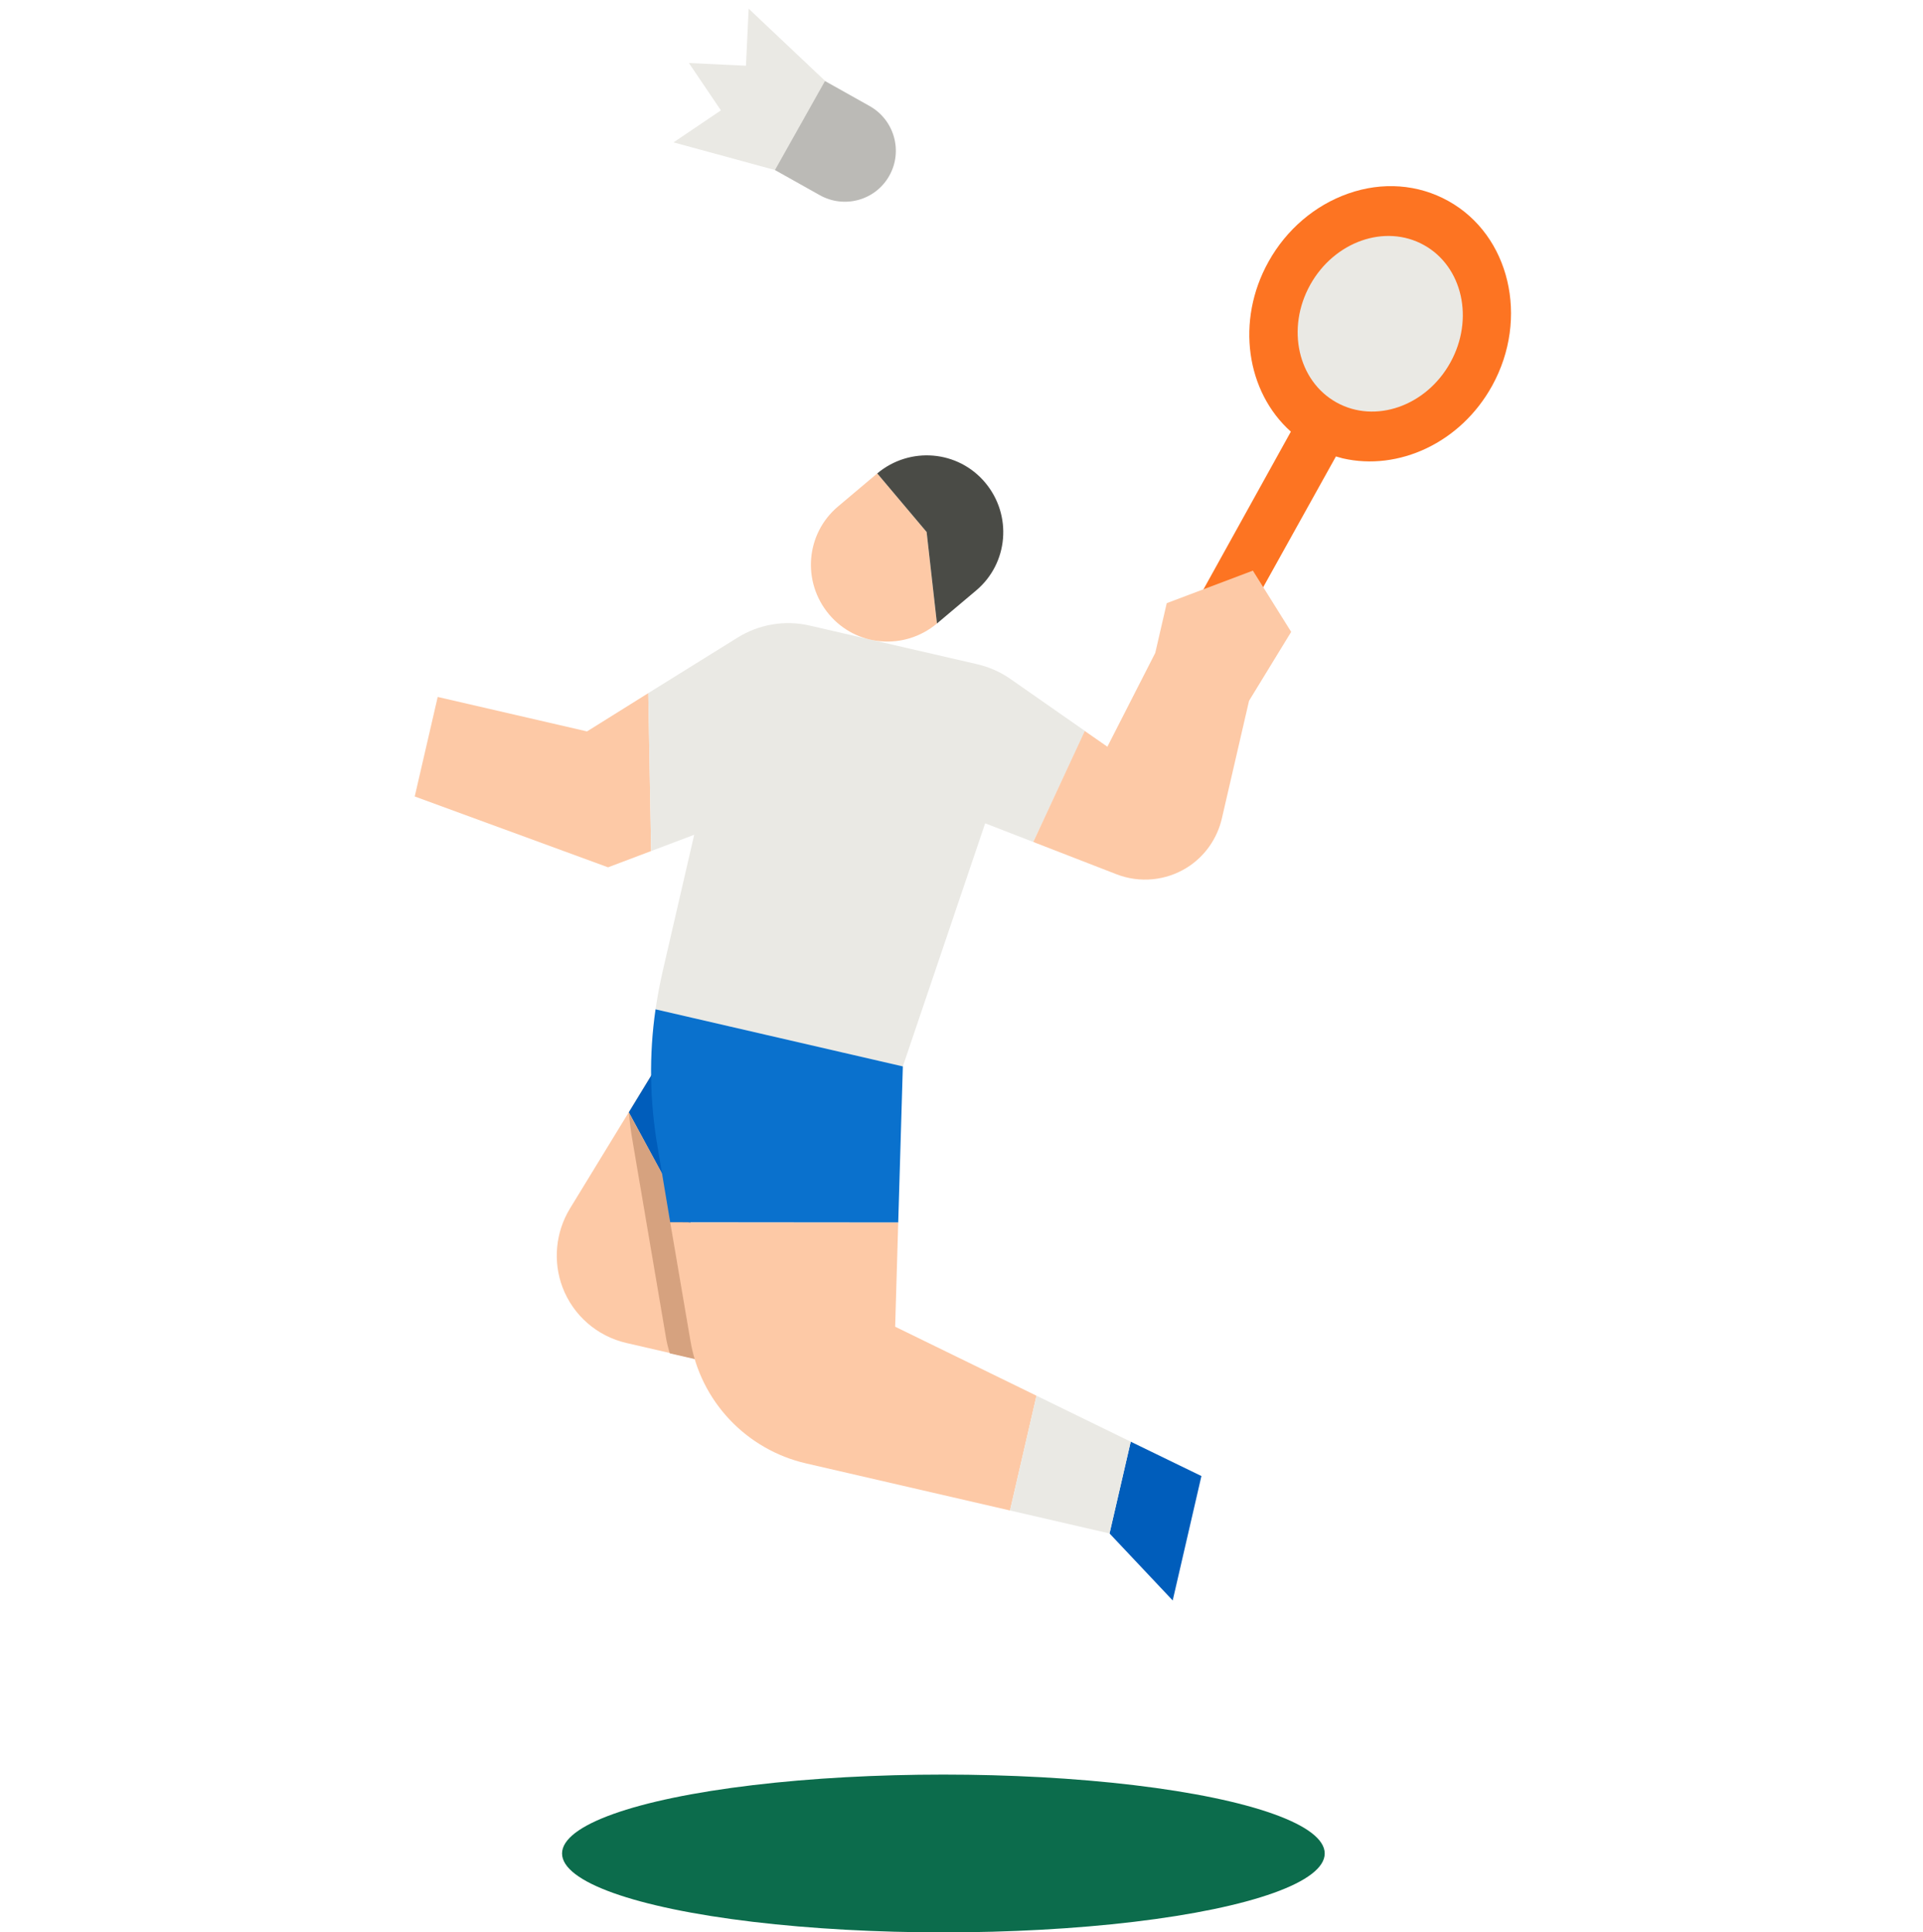 <svg width="200" height="201" viewBox="0 0 200 201" fill="none" xmlns="http://www.w3.org/2000/svg">
<path d="M70.008 108.135L59.267 125.726C57.781 128.177 57.49 131.211 58.505 133.899C59.605 136.811 62.101 138.988 65.142 139.691L73.198 141.55L70.008 108.135Z" fill="#FDC9A6"/>
<path d="M65.401 115.692L70.009 108.134L71.876 127.648L65.401 115.692Z" fill="#005DBB"/>
<path d="M71.875 127.648L73.191 141.583L69.664 140.769C69.468 140.144 69.311 139.494 69.219 138.86L65.794 118.714C65.615 117.718 65.501 116.738 65.394 115.725L71.875 127.648Z" fill="#D6A27F"/>
<path d="M150.631 20.906C147.49 19.159 143.772 18.88 140.211 20.136C136.761 21.35 133.795 23.868 131.93 27.221C128.498 33.38 129.622 40.761 134.256 44.898L124.093 63.236C123.391 64.505 123.831 66.14 125.132 66.85C125.344 66.967 125.595 67.059 125.822 67.111C126.954 67.372 128.161 66.867 128.746 65.81L138.942 47.479C139.168 47.531 139.387 47.616 139.646 47.676C145.437 49.013 151.908 46.077 155.191 40.121C159.059 33.109 157.034 24.463 150.631 20.906ZM150.505 37.54C148.531 41.072 144.917 42.998 141.6 42.606L145.212 36.114C145.913 34.845 145.473 33.21 144.172 32.5C142.902 31.798 141.267 32.239 140.558 33.54L136.946 40.033C134.861 37.404 134.61 33.325 136.552 29.787C137.784 27.55 139.695 25.912 141.92 25.131C143.369 24.613 144.857 24.514 146.216 24.828C146.83 24.97 147.455 25.216 148 25.512C151.889 27.705 153.001 33.073 150.505 37.54Z" fill="#FD7422"/>
<path d="M67.423 72.098L61.052 76.079L45.523 72.494L43.133 82.847L63.24 90.215L67.72 88.523L67.423 72.098Z" fill="#FDC9A6"/>
<path d="M67.719 88.523L72.199 86.831L68.913 101.066C68.614 102.36 68.38 103.669 68.178 104.986L93.898 110.924L102.462 85.639L107.466 87.579L112.855 76.044L105.049 70.596C104.021 69.881 102.844 69.371 101.615 69.087L84.209 65.069C81.621 64.471 78.923 64.939 76.693 66.332L67.422 72.098L67.719 88.523Z" fill="#EAE9E4"/>
<path d="M107.466 87.579L116.129 90.942C118.538 91.873 121.256 91.615 123.446 90.246C125.278 89.101 126.59 87.257 127.082 85.122L129.906 72.893L134.287 65.726L130.305 59.355L121.346 62.738L120.151 67.915L115.172 77.67L112.823 76.037L107.466 87.579Z" fill="#FDC9A6"/>
<path d="M93.419 127.17L93.899 110.924L68.179 104.986C67.491 109.734 67.571 114.557 68.389 119.278L69.707 127.148L93.419 127.17Z" fill="#0A71CD"/>
<path d="M80.63 17.694L70.051 14.809L74.977 11.482L71.65 6.556L77.582 6.836L77.862 0.903L85.835 8.434L80.63 17.694Z" fill="#EAE9E4"/>
<path d="M92.489 18.285C91.045 20.849 87.807 21.737 85.244 20.293L80.598 17.687L85.802 8.427L90.448 11.033C93.012 12.477 93.932 15.722 92.489 18.285Z" fill="#BBBAB6"/>
<path d="M91.237 49.245L87.175 52.669C83.795 55.5 83.386 60.517 86.218 63.897C89.05 67.277 94.067 67.686 97.447 64.854L96.373 55.337L91.237 49.245Z" fill="#FDC9A6"/>
<path d="M101.509 61.43C104.889 58.598 105.297 53.581 102.465 50.201C99.633 46.821 94.616 46.413 91.237 49.244L96.373 55.337L97.447 64.854L101.509 61.43Z" fill="#4A4B46"/>
<path d="M93.1 138L93.419 127.17L69.707 127.148L71.807 139.457C72.321 142.54 73.742 145.39 75.877 147.655C78.012 149.92 80.78 151.513 83.821 152.215L105.044 157.115L107.8 145.177L93.1 138Z" fill="#FDC9A6"/>
<path d="M117.6 149.961L115.396 159.505L121.966 166.474L124.953 153.533L117.6 149.961Z" fill="#005DBB"/>
<path d="M107.8 145.177L105.044 157.115L115.396 159.505L117.6 149.961L107.8 145.177Z" fill="#EAE9E4"/>
<path d="M150.837 37.722C153.347 33.201 152.12 27.725 148.095 25.491C144.071 23.256 138.774 25.11 136.264 29.631C133.754 34.153 134.981 39.629 139.005 41.863C143.029 44.098 148.327 42.244 150.837 37.722Z" fill="#EAE9E4"/>
<ellipse cx="98.116" cy="192.793" rx="39.66" ry="8.207" fill="#0C6C4C"/>
</svg>
